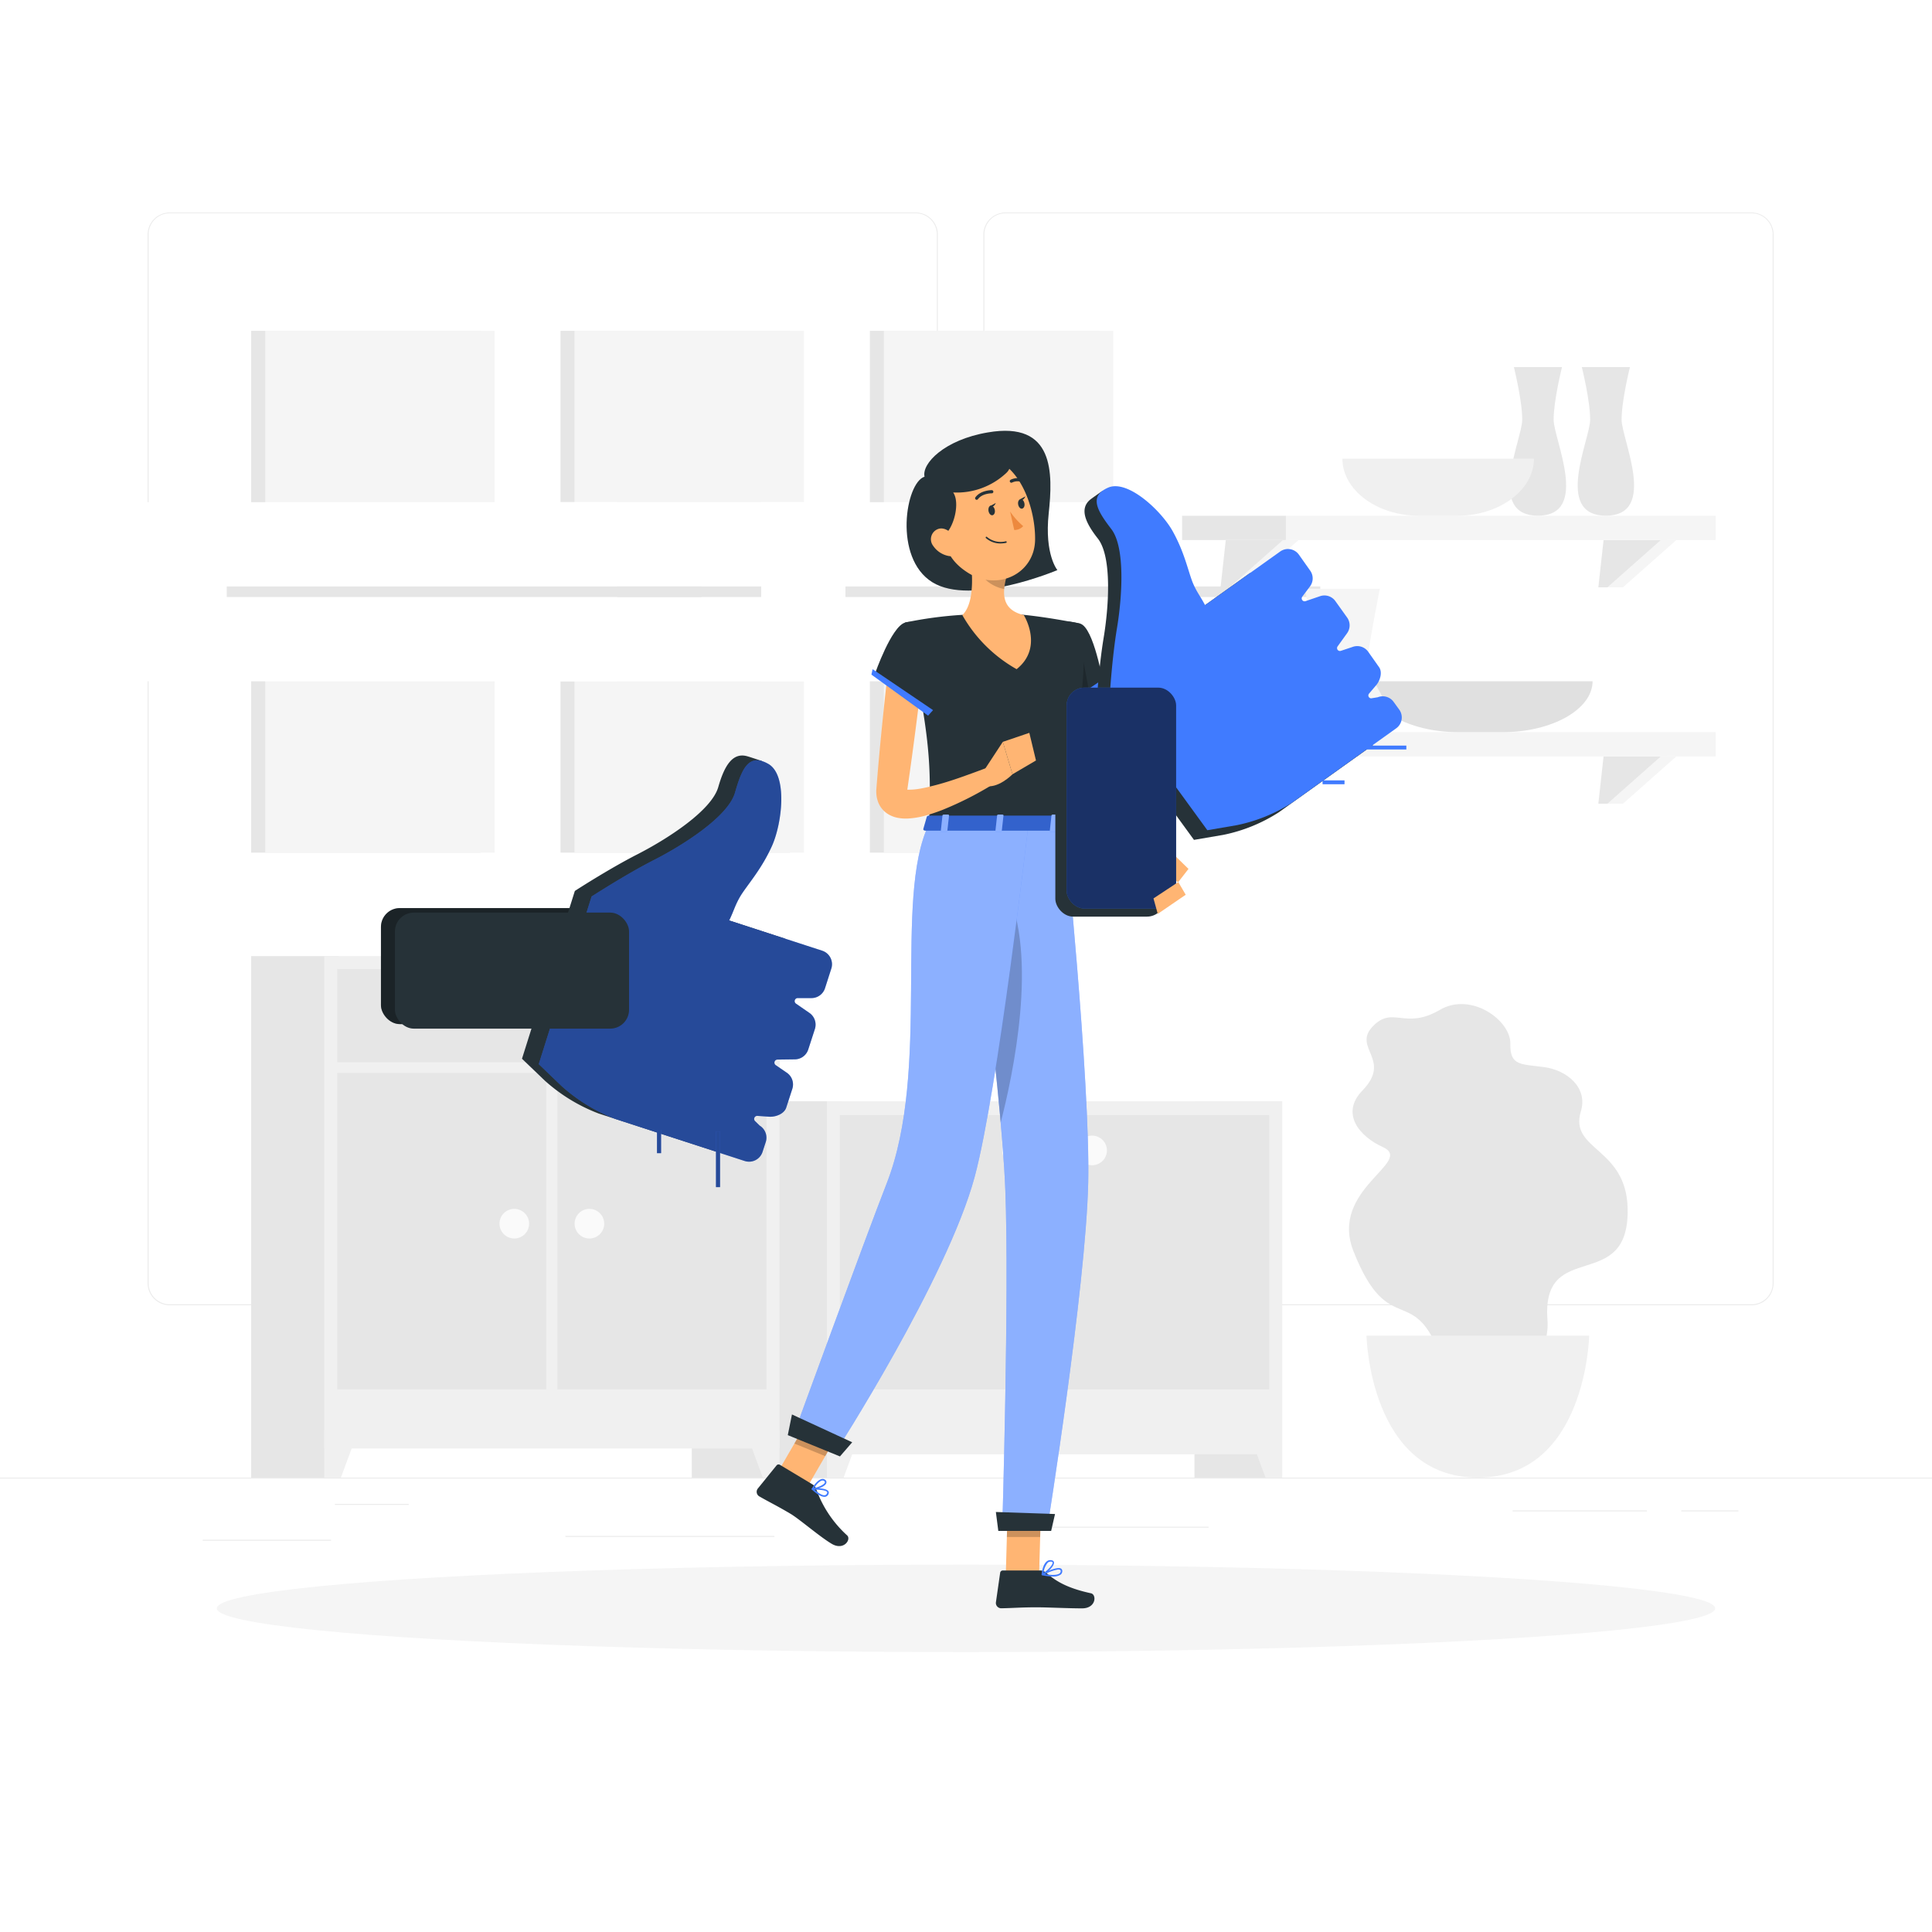 <svg class="animated" id="freepik_stories-upvote" xmlns="http://www.w3.org/2000/svg" viewBox="0 0 500 500" version="1.1" xmlns:xlink="http://www.w3.org/1999/xlink" xmlns:svgjs="http://svgjs.com/svgjs"><style>svg#freepik_stories-upvote:not(.animated) .animable {opacity: 0;}svg#freepik_stories-upvote.animated #freepik--Upvote--inject-47 {animation: 1.5s Infinite  linear floating;animation-delay: 0s;}            @keyframes floating {                0% {                    opacity: 1;                    transform: translateY(0px);                }                50% {                    transform: translateY(-10px);                }                100% {                    opacity: 1;                    transform: translateY(0px);                }            }        </style><g id="freepik--background-complete--inject-47" class="animable" style="transform-origin: 250px 226.87px;"><rect y="382.4" width="500" height="0.25" style="fill: rgb(235, 235, 235); transform-origin: 250px 382.525px;" id="eljrc3mitt5e" class="animable"></rect><path d="M237,337.8H43.91a5.71,5.71,0,0,1-5.7-5.71V60.66A5.71,5.71,0,0,1,43.91,55H237a5.71,5.71,0,0,1,5.71,5.71V332.09A5.71,5.71,0,0,1,237,337.8ZM43.91,55.2a5.46,5.46,0,0,0-5.45,5.46V332.09a5.46,5.46,0,0,0,5.45,5.46H237a5.47,5.47,0,0,0,5.46-5.46V60.66A5.47,5.47,0,0,0,237,55.2Z" style="fill: rgb(235, 235, 235); transform-origin: 140.46px 196.4px;" id="elzp24ihxdwi" class="animable"></path><path d="M453.31,337.8H260.21a5.72,5.72,0,0,1-5.71-5.71V60.66A5.72,5.72,0,0,1,260.21,55h193.1A5.71,5.71,0,0,1,459,60.66V332.09A5.71,5.71,0,0,1,453.31,337.8ZM260.21,55.2a5.47,5.47,0,0,0-5.46,5.46V332.09a5.47,5.47,0,0,0,5.46,5.46h193.1a5.47,5.47,0,0,0,5.46-5.46V60.66a5.47,5.47,0,0,0-5.46-5.46Z" style="fill: rgb(235, 235, 235); transform-origin: 356.75px 196.4px;" id="elhh4ftfn21l" class="animable"></path><rect x="52.46" y="398.49" width="33.21" height="0.25" style="fill: rgb(235, 235, 235); transform-origin: 69.065px 398.615px;" id="eldetpbzuz6b6" class="animable"></rect><rect x="146.33" y="397.5" width="54.1" height="0.25" style="fill: rgb(235, 235, 235); transform-origin: 173.38px 397.625px;" id="elfq5wu6he8ih" class="animable"></rect><rect x="86.67" y="389.21" width="19.11" height="0.25" style="fill: rgb(235, 235, 235); transform-origin: 96.225px 389.335px;" id="elgla2ijetlbv" class="animable"></rect><rect x="435.12" y="390.89" width="14.78" height="0.25" style="fill: rgb(235, 235, 235); transform-origin: 442.51px 391.015px;" id="elzp5mqb70ge" class="animable"></rect><rect x="391.47" y="390.89" width="34.74" height="0.25" style="fill: rgb(235, 235, 235); transform-origin: 408.84px 391.015px;" id="elfy3odjht7nb" class="animable"></rect><rect x="267.33" y="395.11" width="45.45" height="0.25" style="fill: rgb(235, 235, 235); transform-origin: 290.055px 395.235px;" id="el922ued2pz8" class="animable"></rect><rect x="145.06" y="85.62" width="59.38" height="135.04" style="fill: rgb(230, 230, 230); transform-origin: 174.75px 153.14px;" id="elfq83c9vwbog" class="animable"></rect><rect x="148.68" y="85.62" width="59.38" height="135.04" style="fill: rgb(245, 245, 245); transform-origin: 178.37px 153.14px;" id="elncba0n48mx" class="animable"></rect><g id="el0y7s6almwh3"><rect x="116.93" y="129.96" width="122.88" height="46.36" style="fill: rgb(255, 255, 255); transform-origin: 178.37px 153.14px; transform: rotate(90deg);" class="animable"></rect></g><g id="elzcyj6tt323t"><rect x="138.74" y="151.77" width="122.88" height="2.74" style="fill: rgb(230, 230, 230); transform-origin: 200.18px 153.14px; transform: rotate(90deg);" class="animable"></rect></g><rect x="151.38" y="178.09" width="53.99" height="8.16" style="fill: rgb(245, 245, 245); transform-origin: 178.375px 182.17px;" id="elqqwr5ydsbo" class="animable"></rect><rect x="151.38" y="102.42" width="53.99" height="8.16" style="fill: rgb(245, 245, 245); transform-origin: 178.375px 106.5px;" id="elb6lfoyw7l7" class="animable"></rect><rect x="225.12" y="85.62" width="59.38" height="135.04" style="fill: rgb(230, 230, 230); transform-origin: 254.81px 153.14px;" id="elng0jzm5avb" class="animable"></rect><rect x="228.74" y="85.62" width="59.38" height="135.04" style="fill: rgb(245, 245, 245); transform-origin: 258.43px 153.14px;" id="el22zie2pdc6i" class="animable"></rect><g id="eltcxg8k2h7k"><rect x="196.99" y="129.96" width="122.88" height="46.36" style="fill: rgb(255, 255, 255); transform-origin: 258.43px 153.14px; transform: rotate(90deg);" class="animable"></rect></g><g id="el5fcpchuk1ex"><rect x="218.8" y="151.77" width="122.88" height="2.74" style="fill: rgb(230, 230, 230); transform-origin: 280.24px 153.14px; transform: rotate(90deg);" class="animable"></rect></g><rect x="231.44" y="178.09" width="53.99" height="8.16" style="fill: rgb(245, 245, 245); transform-origin: 258.435px 182.17px;" id="elnpqdzzz8858" class="animable"></rect><rect x="231.44" y="102.42" width="53.99" height="8.16" style="fill: rgb(245, 245, 245); transform-origin: 258.435px 106.5px;" id="elb2h47ogh0z" class="animable"></rect><rect x="65" y="85.62" width="59.38" height="135.04" style="fill: rgb(230, 230, 230); transform-origin: 94.69px 153.14px;" id="elw2qtiwlwf" class="animable"></rect><rect x="68.63" y="85.62" width="59.38" height="135.04" style="fill: rgb(245, 245, 245); transform-origin: 98.32px 153.14px;" id="elrxk44z3snp" class="animable"></rect><g id="el7hjp81bcwzr"><rect x="36.88" y="129.96" width="122.88" height="46.36" style="fill: rgb(255, 255, 255); transform-origin: 98.32px 153.14px; transform: rotate(90deg);" class="animable"></rect></g><g id="el3lc58lq1jbq"><rect x="58.68" y="151.77" width="122.88" height="2.74" style="fill: rgb(230, 230, 230); transform-origin: 120.12px 153.14px; transform: rotate(90deg);" class="animable"></rect></g><rect x="71.32" y="178.09" width="53.99" height="8.16" style="fill: rgb(245, 245, 245); transform-origin: 98.315px 182.17px;" id="elu43rnuf89c" class="animable"></rect><rect x="71.32" y="102.42" width="53.99" height="8.16" style="fill: rgb(245, 245, 245); transform-origin: 98.315px 106.5px;" id="el7jxkabfrda8" class="animable"></rect><rect x="309.13" y="285.01" width="22.69" height="97.39" style="fill: rgb(230, 230, 230); transform-origin: 320.475px 333.705px;" id="el89y2hie3kma" class="animable"></rect><polygon points="327.51 382.4 331.81 382.4 331.81 370.14 322.99 370.14 327.51 382.4" style="fill: rgb(240, 240, 240); transform-origin: 327.4px 376.27px;" id="elbewsbacshys" class="animable"></polygon><rect x="195.1" y="285.01" width="22.69" height="97.39" style="fill: rgb(230, 230, 230); transform-origin: 206.445px 333.705px;" id="elilfk45j1uos" class="animable"></rect><rect x="214.02" y="285.01" width="117.79" height="91.36" style="fill: rgb(240, 240, 240); transform-origin: 272.915px 330.69px;" id="el52lt3wfhvme" class="animable"></rect><path d="M328.47,288.58h-54.1v71h54.1v-71Z" style="fill: rgb(230, 230, 230); transform-origin: 301.42px 324.08px;" id="eltbve33mbanc" class="animable"></path><path d="M271.47,288.58h-54.1v71h54.1v-71Z" style="fill: rgb(230, 230, 230); transform-origin: 244.42px 324.08px;" id="elgdxdtactill" class="animable"></path><path d="M259.37,297.73a3.83,3.83,0,1,0,3.83-3.83A3.83,3.83,0,0,0,259.37,297.73Z" style="fill: rgb(250, 250, 250); transform-origin: 263.2px 297.73px;" id="elvhsxt5v80lg" class="animable"></path><path d="M278.81,297.73a3.83,3.83,0,1,0,3.83-3.83A3.82,3.82,0,0,0,278.81,297.73Z" style="fill: rgb(250, 250, 250); transform-origin: 282.64px 297.73px;" id="elgv9mtz1usz4" class="animable"></path><polygon points="218.33 382.4 214.02 382.4 214.02 370.14 222.85 370.14 218.33 382.4" style="fill: rgb(240, 240, 240); transform-origin: 218.435px 376.27px;" id="elxzh0tyzqkoe" class="animable"></polygon><rect x="179.03" y="247.44" width="22.69" height="134.95" style="fill: rgb(230, 230, 230); transform-origin: 190.375px 314.915px;" id="el4x7t92al088" class="animable"></rect><polygon points="197.41 382.4 201.71 382.4 201.71 370.14 192.89 370.14 197.41 382.4" style="fill: rgb(240, 240, 240); transform-origin: 197.3px 376.27px;" id="eltrxmodyh67n" class="animable"></polygon><rect x="65" y="247.44" width="22.69" height="134.95" style="fill: rgb(230, 230, 230); transform-origin: 76.345px 314.915px;" id="el69e8fstovj7" class="animable"></rect><rect x="83.92" y="247.44" width="117.79" height="127.43" style="fill: rgb(240, 240, 240); transform-origin: 142.815px 311.155px;" id="eleww73yz7bmq" class="animable"></rect><path d="M198.37,250.79H87.27v24.14h111.1V250.79Z" style="fill: rgb(230, 230, 230); transform-origin: 142.82px 262.86px;" id="elndptjcqj3j" class="animable"></path><path d="M198.37,277.69H144.26v81.87h54.11V277.69Z" style="fill: rgb(230, 230, 230); transform-origin: 171.315px 318.625px;" id="elemjne8dei5k" class="animable"></path><path d="M141.37,277.69H87.27v81.87h54.1V277.69Z" style="fill: rgb(230, 230, 230); transform-origin: 114.32px 318.625px;" id="elo7gcwmu37j" class="animable"></path><path d="M129.27,316.69a3.83,3.83,0,1,0,3.83-3.83A3.82,3.82,0,0,0,129.27,316.69Z" style="fill: rgb(250, 250, 250); transform-origin: 133.1px 316.69px;" id="elfjk3ut9gje8" class="animable"></path><path d="M148.71,316.69a3.83,3.83,0,1,0,3.83-3.83A3.82,3.82,0,0,0,148.71,316.69Z" style="fill: rgb(250, 250, 250); transform-origin: 152.54px 316.69px;" id="elbdjnyjq9dgc" class="animable"></path><polygon points="88.23 382.4 83.92 382.4 83.92 370.14 92.75 370.14 88.23 382.4" style="fill: rgb(240, 240, 240); transform-origin: 88.335px 376.27px;" id="eltp8wj8uejro" class="animable"></polygon><path d="M139.49,263a3.83,3.83,0,1,0,3.83-3.83A3.83,3.83,0,0,0,139.49,263Z" style="fill: rgb(250, 250, 250); transform-origin: 143.32px 263px;" id="eljc1ettwnl2" class="animable"></path><polygon points="315.88 152 319.91 152 333.72 139.77 317.23 139.77 315.88 152" style="fill: rgb(230, 230, 230); transform-origin: 324.8px 145.885px;" id="el8qc25ffte59" class="animable"></polygon><polygon points="318.22 152 322.25 152 336.06 139.77 332.02 139.77 318.22 152" style="fill: rgb(245, 245, 245); transform-origin: 327.14px 145.885px;" id="eld4mtug1ywgf" class="animable"></polygon><polygon points="413.65 152 417.68 152 431.5 139.77 415 139.77 413.65 152" style="fill: rgb(230, 230, 230); transform-origin: 422.575px 145.885px;" id="elgmqs7txyksd" class="animable"></polygon><polygon points="415.99 152 420.02 152 433.83 139.77 429.8 139.77 415.99 152" style="fill: rgb(245, 245, 245); transform-origin: 424.91px 145.885px;" id="elahbl7v1p8bw" class="animable"></polygon><g id="elswoy763psxd"><rect x="305.92" y="133.48" width="26.87" height="6.29" style="fill: rgb(230, 230, 230); transform-origin: 319.355px 136.625px; transform: rotate(180deg);" class="animable"></rect></g><rect x="332.79" y="133.48" width="111.22" height="6.29" style="fill: rgb(245, 245, 245); transform-origin: 388.4px 136.625px;" id="elgy8plvku83b" class="animable"></rect><path d="M404.25,95H391.79s2.16,8.58,2.16,13.62-9.48,24.83,4.07,24.83,4.06-19.78,4.06-24.83S404.25,95,404.25,95Z" style="fill: rgb(230, 230, 230); transform-origin: 398.018px 114.225px;" id="el91bfx1qat6i" class="animable"></path><path d="M421.83,95H409.37s2.16,8.58,2.16,13.62-9.48,24.83,4.07,24.83,4.07-19.78,4.07-24.83S421.83,95,421.83,95Z" style="fill: rgb(230, 230, 230); transform-origin: 415.6px 114.225px;" id="el0r6dz2iluioi" class="animable"></path><path d="M347.41,118.7c0,8.13,8.93,14.78,19.85,14.78h9.86c10.92,0,19.86-6.65,19.86-14.78Z" style="fill: rgb(240, 240, 240); transform-origin: 372.195px 126.09px;" id="el9zt6qwdz0vm" class="animable"></path><polygon points="315.88 208 319.91 208 333.72 195.77 317.23 195.77 315.88 208" style="fill: rgb(230, 230, 230); transform-origin: 324.8px 201.885px;" id="elfrod111gg2b" class="animable"></polygon><polygon points="318.22 208 322.25 208 336.06 195.77 332.02 195.77 318.22 208" style="fill: rgb(245, 245, 245); transform-origin: 327.14px 201.885px;" id="elsvd29ff5pqa" class="animable"></polygon><polygon points="413.65 208 417.68 208 431.5 195.77 415 195.77 413.65 208" style="fill: rgb(230, 230, 230); transform-origin: 422.575px 201.885px;" id="elchbh5t9yyp" class="animable"></polygon><polygon points="415.99 208 420.02 208 433.83 195.77 429.8 195.77 415.99 208" style="fill: rgb(245, 245, 245); transform-origin: 424.91px 201.885px;" id="elyyvsfhr2dhg" class="animable"></polygon><g id="el7sqvhr7y87f"><rect x="305.92" y="189.48" width="26.87" height="6.28" style="fill: rgb(230, 230, 230); transform-origin: 319.355px 192.62px; transform: rotate(180deg);" class="animable"></rect></g><rect x="332.79" y="189.48" width="111.22" height="6.28" style="fill: rgb(245, 245, 245); transform-origin: 388.4px 192.62px;" id="el7xb7fvj4i8q" class="animable"></rect><path d="M354.12,176.3c0,7.25,10.46,13.18,23.25,13.18h11.54c12.79,0,23.25-5.93,23.25-13.18Z" style="fill: rgb(224, 224, 224); transform-origin: 383.14px 182.89px;" id="el5yx46m2m5ak" class="animable"></path><path d="M337.71,152.37H357.1s-3.36,16.78-3.36,20.21,14.75,16.9-6.33,16.9-6.33-13.46-6.33-16.9S337.71,152.37,337.71,152.37Z" style="fill: rgb(245, 245, 245); transform-origin: 347.41px 170.925px;" id="elvs8s5tb1f" class="animable"></path><path d="M399.57,276.16c5.95.78,11.43,5.31,9.56,11.45-3.08,10.16,11.73,9.22,12.1,25.11.53,22.43-22.32,7.49-20.75,28.81,1.15,15.51-20.56,30.19-27.19,10.79-7.27-21.23-13.76-5.1-23-28.47-6.4-16.16,15.94-23.19,7.57-27-6.11-2.76-11-8.72-5.27-14.62,7.77-8-2.62-11,2.63-16.55s8.28,1,17.4-4.32c8.15-4.77,18.41,2.76,18.26,8.79C390.73,275.82,393.58,275.37,399.57,276.16Z" style="fill: rgb(230, 230, 230); transform-origin: 385.18px 310.723px;" id="elf9zso5s9iyg" class="animable"></path><path d="M411.28,345.66s-.73,36.74-28.81,36.74-28.82-36.74-28.82-36.74Z" style="fill: rgb(240, 240, 240); transform-origin: 382.465px 364.03px;" id="el5p1bmyn5non" class="animable"></path></g><g id="freepik--Shadow--inject-47" class="animable" style="transform-origin: 250px 416.24px;"><ellipse id="freepik--path--inject-47" cx="250" cy="416.24" rx="193.89" ry="11.32" style="fill: rgb(245, 245, 245); transform-origin: 250px 416.24px;" class="animable"></ellipse></g><g id="freepik--Upvote--inject-47" class="animable animator-active" style="transform-origin: 160.278px 249.069px;"><g id="elnhh7mxbvv89"><rect x="98.59" y="235.01" width="60.59" height="30.03" rx="4.88" style="fill: rgb(38, 50, 56); transform-origin: 128.885px 250.025px; transform: rotate(-71.98deg);" class="animable"></rect></g><g id="el06xcfoyghv8v"><rect x="98.59" y="235.01" width="60.59" height="30.03" rx="4.88" style="opacity: 0.3; transform-origin: 128.885px 250.025px; transform: rotate(-71.98deg);" class="animable"></rect></g><path d="M203.14,242.91l-18.77-6.11.72.23c1.3-2.68.82-4.32,2.38-6.86,2-3.09,5.29-6.73,7.95-12.61,2-4.4,1.74-20.62,1.74-20.62s-3.27-1.1-3.88-1.25c-3.79-1-5.87,2.69-7.39,8-1.77,6.17-13.42,13.57-20.9,17.39s-16.17,9.46-16.22,9.5h0L135.09,274h0l5.9,5.66a44.4,44.4,0,0,0,14,8.54L185.21,298Z" style="fill: rgb(38, 50, 56); transform-origin: 169.115px 246.763px;" id="elsviikkbp1bl" class="animable"></path><path d="M215.14,250.68a3.68,3.68,0,0,0-2.36-4.64l-24.07-7.82v0c1.3-2.68,1.54-4.08,3.1-6.62,2-3.09,5.29-6.73,7.95-12.61s4.14-18.4-.92-21.29-6.85,1.26-8.62,7.44-13.41,13.57-20.9,17.39S153.16,232,153.11,232h0L139.43,275.4h0l5.9,5.66a44.54,44.54,0,0,0,14,8.55l33.38,10.85a3.67,3.67,0,0,0,4.64-2.36l.82-2.52a3.67,3.67,0,0,0-1.56-4.27l-1.12-1.1a.79.79,0,0,1,.52-1.42l2.87.2c1.72.17,4-.65,4.58-2.29l1.59-4.9a3.68,3.68,0,0,0-1.51-4.24l-2.78-1.9a.79.79,0,0,1,.44-1.44l4.52-.06a3.68,3.68,0,0,0,3.45-2.54l1.72-5.3a3.69,3.69,0,0,0-1.4-4.17L206,259.74a.79.79,0,0,1,.45-1.44l3.4,0a3.69,3.69,0,0,0,3.66-2.54Z" style="fill: rgb(64, 123, 255); transform-origin: 177.376px 248.703px;" id="elx2buro9l0lh" class="animable"></path><g id="elthy6h3tcx2"><path d="M215.14,250.68a3.68,3.68,0,0,0-2.36-4.64l-24.07-7.82v0c1.3-2.68,1.54-4.08,3.1-6.62,2-3.09,5.29-6.73,7.95-12.61s4.14-18.4-.92-21.29-6.85,1.26-8.62,7.44-13.41,13.57-20.9,17.39S153.16,232,153.11,232h0L139.43,275.4h0l5.9,5.66a44.54,44.54,0,0,0,14,8.55l33.38,10.85a3.67,3.67,0,0,0,4.64-2.36l.82-2.52a3.67,3.67,0,0,0-1.56-4.27l-1.12-1.1a.79.79,0,0,1,.52-1.42l2.87.2c1.72.17,4-.65,4.58-2.29l1.59-4.9a3.68,3.68,0,0,0-1.51-4.24l-2.78-1.9a.79.79,0,0,1,.44-1.44l4.52-.06a3.68,3.68,0,0,0,3.45-2.54l1.72-5.3a3.69,3.69,0,0,0-1.4-4.17L206,259.74a.79.79,0,0,1,.45-1.44l3.4,0a3.69,3.69,0,0,0,3.66-2.54Z" style="opacity: 0.4; transform-origin: 177.376px 248.703px;" class="animable"></path></g><g id="elkqo4k7pxlz"><rect x="102.21" y="236.18" width="60.59" height="30.03" rx="4.88" style="fill: rgb(38, 50, 56); transform-origin: 132.505px 251.195px; transform: rotate(-71.98deg);" class="animable"></rect></g><g id="elgthbw2juccf"><rect x="170.03" y="292.42" width="1.06" height="6.02" style="fill: rgb(64, 123, 255); transform-origin: 170.56px 295.43px; transform: rotate(-73.25deg);" class="animable"></rect></g><g id="elccmkgp256x"><rect x="170.03" y="292.42" width="1.06" height="6.02" style="opacity: 0.4; transform-origin: 170.56px 295.43px; transform: rotate(-73.25deg);" class="animable"></rect></g><g id="elhq7nyu4io2"><rect x="185.29" y="292.83" width="1.06" height="14.4" style="fill: rgb(64, 123, 255); transform-origin: 185.82px 300.03px; transform: rotate(-73.25deg);" class="animable"></rect></g><g id="elk0izjo0rnvg"><rect x="185.29" y="292.83" width="1.06" height="14.4" style="opacity: 0.4; transform-origin: 185.82px 300.03px; transform: rotate(-73.25deg);" class="animable"></rect></g></g><g id="freepik--Character--inject-47" class="animable" style="transform-origin: 279.367px 263.864px;"><path d="M239.27,123.37c-4.9,1.51-8.13,21,2,27.3s32.38-3.13,32.38-3.13-3.37-4-2.25-14.63c1.1-10.41,1.55-24-15.75-21C244.37,113.81,238.49,120,239.27,123.37Z" style="fill: rgb(38, 50, 56); transform-origin: 254.137px 132.163px;" id="el5koppubq0uv" class="animable"></path><path d="M282.31,171.34c.23,2.44.52,5.11.89,7.66s.75,5.15,1.26,7.69a99,99,0,0,0,4,14.84l.67,1.76c.12.32.2.48.3.72s.23.46.35.7a26.08,26.08,0,0,0,1.87,2.95,72.25,72.25,0,0,0,4.86,5.9c1.73,1.94,3.54,3.85,5.41,5.72s3.77,3.76,5.66,5.59l-2.68,3.45a113.84,113.84,0,0,1-13.15-10,64.48,64.48,0,0,1-6-6,30.21,30.21,0,0,1-2.74-3.65c-.21-.36-.42-.69-.62-1.07s-.43-.8-.55-1.1l-.88-2a72.13,72.13,0,0,1-2.92-8c-.86-2.68-1.5-5.4-2.11-8.12s-1.11-5.45-1.5-8.19-.73-5.45-.89-8.37Z" style="fill: rgb(255, 181, 115); transform-origin: 290.56px 199.83px;" id="elckluryfdbi7" class="animable"></path><path d="M279.52,161.39c3.55.9,6,15.52,6,15.52L272,186.15s-5.59-17.33-2.86-21.23C272,160.85,274.33,160.07,279.52,161.39Z" style="fill: rgb(38, 50, 56); transform-origin: 276.954px 173.475px;" id="el6cyhjftofp6" class="animable"></path><g id="eldr18f7la31r"><polygon points="279.2 164.65 281.93 179.39 276.42 183.12 279.2 164.65" style="opacity: 0.2; transform-origin: 279.175px 173.885px;" class="animable"></polygon></g><polygon points="271.22 187.65 286.49 176.71 286.18 175.3 270.19 186.05 271.22 187.65" style="fill: rgb(64, 123, 255); transform-origin: 278.34px 181.475px;" id="elcb81w6s5ou7" class="animable"></polygon><polygon points="260.3 407.44 268.92 407.44 269.49 387.48 260.87 387.48 260.3 407.44" style="fill: rgb(255, 181, 115); transform-origin: 264.895px 397.46px;" id="elfdfkft17bw" class="animable"></polygon><polygon points="200.69 382.04 208.67 385.29 218.78 367.86 210.8 364.6 200.69 382.04" style="fill: rgb(255, 181, 115); transform-origin: 209.735px 374.945px;" id="elew99izr7rsn" class="animable"></polygon><path d="M210.17,384.1l-8.32-5a.67.67,0,0,0-.89.16l-4.86,6a1.37,1.37,0,0,0,.4,2c2.93,1.68,4.43,2.34,8.09,4.51,2.26,1.34,7.55,5.93,10.66,7.77s5.1-1.12,4-2.17a29.59,29.59,0,0,1-8.08-12.17A2.17,2.17,0,0,0,210.17,384.1Z" style="fill: rgb(38, 50, 56); transform-origin: 207.691px 389.563px;" id="elavfb7qz6alb" class="animable"></path><path d="M269.21,406.44h-9.68a.68.68,0,0,0-.69.59l-1.1,7.66a1.38,1.38,0,0,0,1.38,1.53c3.37-.06,5-.25,9.26-.25,2.62,0,8,.27,11.66.27s3.81-3.58,2.3-3.9c-6.75-1.46-9.41-3.46-11.69-5.37A2.21,2.21,0,0,0,269.21,406.44Z" style="fill: rgb(38, 50, 56); transform-origin: 270.486px 411.34px;" id="el5ssilvwh0ti" class="animable"></path><g id="el5dofr9rwym5"><g style="opacity: 0.2; transform-origin: 237.535px 381.19px;" class="animable"><polygon points="269.49 387.48 269.19 397.77 260.57 397.77 260.87 387.48 269.49 387.48" id="elhyg00ild7i6" class="animable" style="transform-origin: 265.03px 392.625px;"></polygon><polygon points="210.8 364.61 218.78 367.87 213.56 376.85 205.58 373.59 210.8 364.61" id="elrzbsrhx4ai" class="animable" style="transform-origin: 212.18px 370.73px;"></polygon></g></g><path d="M279.52,161.39s4.1,1.44-4.12,52h-35c.59-14.25.61-23-6.2-52.27a102.59,102.59,0,0,1,14.86-2,112.37,112.37,0,0,1,15.9,0C271.77,159.8,279.52,161.39,279.52,161.39Z" style="fill: rgb(38, 50, 56); transform-origin: 257.371px 186.114px;" id="ele3yzotzz1p4" class="animable"></path><path d="M250.63,141.28c1,5.12,2,14.49-1.58,17.9a37,37,0,0,0,14.05,14c7.1-5.67,1.85-14,1.85-14-5.71-1.36-5.56-5.59-4.57-9.57Z" style="fill: rgb(255, 181, 115); transform-origin: 257.934px 157.23px;" id="eloi0qhfg90qa" class="animable"></path><g id="el8yrolbwi0va"><path d="M254.6,144.68l5.78,4.93a16.5,16.5,0,0,0-.49,2.82c-2.18-.31-5.61-2.17-6.07-4.54C253.6,146.77,254.42,145.21,254.6,144.68Z" style="opacity: 0.2; transform-origin: 257.081px 148.555px;" class="animable"></path></g><path d="M242.05,133.07c2.37,8.22,3.19,11.75,8.35,15.09,7.76,5,17.34.33,17.48-8.44.13-7.88-3.76-20-12.65-21.5A11.67,11.67,0,0,0,242.05,133.07Z" style="fill: rgb(255, 181, 115); transform-origin: 254.721px 134.127px;" id="elm6sxn65alu" class="animable"></path><path d="M246.68,127.45c2.06,2.94-.21,11-3.59,11.76-2.71.56-4.18-3.91-4.66-5.71a3.47,3.47,0,0,1-.07-1.4l.89-5.82a3.49,3.49,0,0,1,1.17-2.12l6.35-5.48a3.47,3.47,0,0,1,1.71-.8l9-1.49a3.48,3.48,0,0,1,1.94.23h0a3.49,3.49,0,0,1,1,5.79A18.71,18.71,0,0,1,246.68,127.45Z" style="fill: rgb(38, 50, 56); transform-origin: 249.936px 127.8px;" id="elniyama0eryj" class="animable"></path><path d="M275.4,213.41s6.8,66.39,6.23,92.68C281,333.43,271,395.78,271,395.78H259.37s1.84-60.76.81-87.61c-1.12-29.27-10.42-94.76-10.42-94.76Z" style="fill: rgb(64, 123, 255); transform-origin: 265.712px 304.595px;" id="elphcl10hpz1k" class="animable"></path><g id="elrqya5xv8rtq"><path d="M275.4,213.41s6.8,66.39,6.23,92.68C281,333.43,271,395.78,271,395.78H259.37s1.84-60.76.81-87.61c-1.12-29.27-10.42-94.76-10.42-94.76Z" style="fill: rgb(255, 255, 255); opacity: 0.4; transform-origin: 265.712px 304.595px;" class="animable"></path></g><polygon points="258.36 396.2 272.04 396.2 273.04 391.83 257.73 391.3 258.36 396.2" style="fill: rgb(38, 50, 56); transform-origin: 265.385px 393.75px;" id="el2pupiflgdmd" class="animable"></polygon><g id="elgi0ft8h9zfs"><path d="M260.3,229.93c8.6,17.29,1.72,48.85-1.32,60.58-1.56-17.63-4.18-39.18-6.23-55C254.05,226.55,256.33,222,260.3,229.93Z" style="opacity: 0.2; transform-origin: 258.61px 258.176px;" class="animable"></path></g><path d="M266.15,213.41s-7.93,69-13.91,91.18c-7.11,26.31-36,71.2-36,71.2l-10.89-4.44s18.65-51.11,24.09-65c11.6-29.58,1.67-73.67,10.94-93Z" style="fill: rgb(64, 123, 255); transform-origin: 235.75px 294.57px;" id="el4ga0s0xvtn4" class="animable"></path><g id="el6u7krhepeo8"><path d="M266.15,213.41s-7.93,69-13.91,91.18c-7.11,26.31-36,71.2-36,71.2l-10.89-4.44s18.65-51.11,24.09-65c11.6-29.58,1.67-73.67,10.94-93Z" style="fill: rgb(255, 255, 255); opacity: 0.4; transform-origin: 235.75px 294.57px;" class="animable"></path></g><polygon points="203.88 371.41 217.38 376.92 220.55 373.26 204.96 366.06 203.88 371.41" style="fill: rgb(38, 50, 56); transform-origin: 212.215px 371.49px;" id="eldft3pzj4ia" class="animable"></polygon><path d="M255.84,132.33c.15.67.63,1.14,1.07,1s.68-.73.53-1.41-.63-1.15-1.07-1.05S255.69,131.65,255.84,132.33Z" style="fill: rgb(38, 50, 56); transform-origin: 256.64px 132.106px;" id="elynmxozxt259" class="animable"></path><path d="M263.51,130.62c.15.68.63,1.15,1.07,1s.68-.73.53-1.41-.63-1.15-1.07-1S263.36,129.94,263.51,130.62Z" style="fill: rgb(38, 50, 56); transform-origin: 264.31px 130.415px;" id="elhzm4sy8xkhf" class="animable"></path><path d="M263.85,129.29l1.52-.83S264.82,129.92,263.85,129.29Z" style="fill: rgb(38, 50, 56); transform-origin: 264.61px 128.954px;" id="elq4le4puy4d" class="animable"></path><path d="M261.41,132.37a18.49,18.49,0,0,0,3.39,3.79,3,3,0,0,1-2.32,1Z" style="fill: rgb(237, 137, 62); transform-origin: 263.105px 134.766px;" id="el213o0f0f1bu" class="animable"></path><path d="M259.37,140.63a6.27,6.27,0,0,0,1-.14.22.22,0,0,0,.16-.25.2.2,0,0,0-.24-.15,5.51,5.51,0,0,1-4.86-1.13.19.19,0,0,0-.28,0,.21.21,0,0,0,0,.29A5.67,5.67,0,0,0,259.37,140.63Z" style="fill: rgb(38, 50, 56); transform-origin: 257.813px 139.775px;" id="el33w4a5tiq88" class="animable"></path><path d="M241.51,141.27a6.24,6.24,0,0,0,4,2.62c2.16.4,3-1.58,2.28-3.51-.69-1.74-2.64-4-4.73-3.56A2.81,2.81,0,0,0,241.51,141.27Z" style="fill: rgb(255, 181, 115); transform-origin: 244.482px 140.353px;" id="elhpj3rxq62ec" class="animable"></path><path d="M252.64,129.33a.42.42,0,0,0,.46-.15c1.11-1.53,3.54-1.51,3.56-1.51a.41.41,0,0,0,.42-.4.42.42,0,0,0-.4-.42c-.12,0-2.89,0-4.24,1.85a.4.4,0,0,0,.09.57A.24.24,0,0,0,252.64,129.33Z" style="fill: rgb(38, 50, 56); transform-origin: 254.719px 128.099px;" id="el8m2rbd1vcql" class="animable"></path><path d="M265.1,125a.42.42,0,0,0,.34-.22.41.41,0,0,0-.18-.55,4,4,0,0,0-3.72-.06.4.4,0,0,0-.15.56.41.41,0,0,0,.55.15,3.2,3.2,0,0,1,2.95.08A.39.39,0,0,0,265.1,125Z" style="fill: rgb(38, 50, 56); transform-origin: 263.408px 124.371px;" id="eltfr8e179qm" class="animable"></path><path d="M213.48,387.37l.1,0a1.15,1.15,0,0,0,.85-.76.7.7,0,0,0-.06-.7c-.63-.9-3.74-.79-4.09-.77a.21.21,0,0,0-.19.13.2.2,0,0,0,0,.22C210.94,386.24,212.41,387.49,213.48,387.37Zm-2.69-1.86c1.24,0,2.92.14,3.25.61a.29.29,0,0,1,0,.31.75.75,0,0,1-.55.52C212.92,387.08,211.93,386.54,210.79,385.51Z" style="fill: rgb(64, 123, 255); transform-origin: 212.277px 386.252px;" id="elp3to7wptcn8" class="animable"></path><path d="M210.6,385.51c1.06-.12,3-.85,3.25-1.7a.72.72,0,0,0-.3-.84,1.06,1.06,0,0,0-.88-.2c-1.23.23-2.51,2.36-2.56,2.45a.18.18,0,0,0,0,.2.18.18,0,0,0,.17.11Zm2.21-2.35a.63.63,0,0,1,.49.14c.21.16.2.28.17.38-.2.57-1.76,1.27-2.8,1.41.47-.68,1.34-1.78,2.08-1.92Z" style="fill: rgb(64, 123, 255); transform-origin: 211.984px 384.138px;" id="el8pp9tjnk74n" class="animable"></path><path d="M272.45,408a3.31,3.31,0,0,0,2.09-.53,1.17,1.17,0,0,0,.37-1,.69.69,0,0,0-.35-.54c-1.06-.58-4.49,1.17-4.88,1.38a.2.2,0,0,0-.11.21.21.21,0,0,0,.16.17A15.33,15.33,0,0,0,272.45,408Zm1.53-1.79a.8.8,0,0,1,.38.08.24.24,0,0,1,.14.22.74.74,0,0,1-.23.65c-.53.47-1.95.55-3.86.24A11.17,11.17,0,0,1,274,406.16Z" style="fill: rgb(64, 123, 255); transform-origin: 272.243px 406.912px;" id="elmeys6ena30o" class="animable"></path><path d="M269.77,407.64a.15.15,0,0,0,.09,0c1-.46,3.06-2.32,2.9-3.3,0-.23-.2-.51-.77-.57a1.44,1.44,0,0,0-1.13.35c-1.08.9-1.28,3.22-1.29,3.32a.21.21,0,0,0,.09.18A.15.15,0,0,0,269.77,407.64Zm2.06-3.49H272c.37,0,.4.19.41.24.09.59-1.29,2.05-2.34,2.68a4.85,4.85,0,0,1,1.1-2.66A1.13,1.13,0,0,1,271.83,404.15Z" style="fill: rgb(64, 123, 255); transform-origin: 271.169px 405.703px;" id="elxirxmzvjzv" class="animable"></path><path d="M256.18,131l1.52-.83S257.15,131.63,256.18,131Z" style="fill: rgb(38, 50, 56); transform-origin: 256.94px 130.664px;" id="el52ltl4uwwfc" class="animable"></path><path d="M239.87,211.35l-.9,3.14c-.12.24.17.49.57.49h36c.32,0,.58-.16.6-.35l.31-3.14c0-.21-.25-.4-.59-.4H240.44A.65.65,0,0,0,239.87,211.35Z" style="fill: rgb(64, 123, 255); transform-origin: 257.696px 213.034px;" id="elzhc2rcpmlx" class="animable"></path><g id="ellxlwg1vagbl"><path d="M239.87,211.35l-.9,3.14c-.12.24.17.49.57.49h36c.32,0,.58-.16.6-.35l.31-3.14c0-.21-.25-.4-.59-.4H240.44A.65.65,0,0,0,239.87,211.35Z" style="opacity: 0.2; transform-origin: 257.696px 213.034px;" class="animable"></path></g><path d="M244.75,215.32h-.95c-.19,0-.34-.1-.32-.22l.44-4.07c0-.12.18-.22.37-.22h1c.19,0,.33.1.32.22l-.45,4.07C245.1,215.22,244.93,215.32,244.75,215.32Z" style="fill: rgb(64, 123, 255); transform-origin: 244.544px 213.065px;" id="el6hixlx6es5" class="animable"></path><g id="elybf6pakhnsr"><path d="M244.75,215.32h-.95c-.19,0-.34-.1-.32-.22l.44-4.07c0-.12.18-.22.37-.22h1c.19,0,.33.1.32.22l-.45,4.07C245.1,215.22,244.93,215.32,244.75,215.32Z" style="fill: rgb(255, 255, 255); opacity: 0.4; transform-origin: 244.544px 213.065px;" class="animable"></path></g><path d="M272.9,215.32H272c-.19,0-.33-.1-.32-.22l.45-4.07c0-.12.18-.22.37-.22h.94c.19,0,.34.1.32.22l-.44,4.07C273.26,215.22,273.09,215.32,272.9,215.32Z" style="fill: rgb(64, 123, 255); transform-origin: 272.721px 213.065px;" id="elixu5qf4rzm" class="animable"></path><g id="elm0leqsjwu7"><path d="M272.9,215.32H272c-.19,0-.33-.1-.32-.22l.45-4.07c0-.12.18-.22.37-.22h.94c.19,0,.34.1.32.22l-.44,4.07C273.26,215.22,273.09,215.32,272.9,215.32Z" style="fill: rgb(255, 255, 255); opacity: 0.4; transform-origin: 272.721px 213.065px;" class="animable"></path></g><path d="M258.88,215.32h-.95c-.19,0-.33-.1-.32-.22l.45-4.07c0-.12.18-.22.37-.22h.95c.18,0,.33.1.32.22l-.45,4.07C259.24,215.22,259.07,215.32,258.88,215.32Z" style="fill: rgb(64, 123, 255); transform-origin: 258.655px 213.065px;" id="elel2871zil6o" class="animable"></path><g id="elj102zfzi7d9"><path d="M258.88,215.32h-.95c-.19,0-.33-.1-.32-.22l.45-4.07c0-.12.18-.22.37-.22h.95c.18,0,.33.1.32.22l-.45,4.07C259.24,215.22,259.07,215.32,258.88,215.32Z" style="fill: rgb(255, 255, 255); opacity: 0.4; transform-origin: 258.655px 213.065px;" class="animable"></path></g><g id="elha7z1erhg1m"><rect x="273.12" y="180.05" width="28.34" height="57.17" rx="4.61" style="fill: rgb(38, 50, 56); transform-origin: 287.29px 208.635px; transform: rotate(-35.53deg);" class="animable"></rect></g><path d="M323.52,148.29l-15.16,10.82.58-.42c-1.31-2.49-2.82-3-3.87-5.65-1.22-3.26-2.15-7.78-5.12-13.1-2.22-4-14.67-12.88-14.67-12.88s-2.67,1.87-3.13,2.24c-2.85,2.34-1.25,6,2,10.11,3.7,4.8,2.78,17.79,1.48,25.61s-1.88,17.58-1.88,17.63h0L309,217.36h0l7.6-1.3a41.82,41.82,0,0,0,14.31-5.81l24.44-17.45Z" style="fill: rgb(38, 50, 56); transform-origin: 318.011px 172.21px;" id="el6593dmhnj22" class="animable"></path><path d="M336.15,143.54a3.47,3.47,0,0,0-4.85-.8l-19.43,13.87h0c-1.31-2.49-2.24-3.46-3.29-6.07-1.22-3.26-2.14-7.78-5.11-13.1S291.81,124,286.78,126.2s-2.88,5.91.82,10.71,2.78,17.79,1.48,25.61-1.88,17.57-1.88,17.63h0l25.26,34.71h0l7.59-1.3a41.92,41.92,0,0,0,14.32-5.81l26.95-19.25a3.46,3.46,0,0,0,.81-4.84l-1.45-2a3.48,3.48,0,0,0-4.12-1.21l-1.46.24a.74.74,0,0,1-.79-1.19l1.76-2.07c1.09-1.21,1.78-3.44.83-4.77l-2.82-4a3.48,3.48,0,0,0-4.07-1.22l-3,1a.75.75,0,0,1-.85-1.14l2.49-3.46a3.48,3.48,0,0,0,0-4l-3.06-4.28a3.48,3.48,0,0,0-3.95-1.27l-3.78,1.29a.75.75,0,0,1-.84-1.15l1.93-2.57a3.45,3.45,0,0,0,.12-4.19Z" style="fill: rgb(64, 123, 255); transform-origin: 323.302px 170.345px;" id="elalwi9bhzpd8" class="animable"></path><g id="elc7j5x38jtoi"><rect x="276.04" y="177.96" width="28.34" height="57.17" rx="4.61" style="fill: rgb(64, 123, 255); transform-origin: 290.21px 206.545px; transform: rotate(-35.53deg);" class="animable"></rect></g><g id="elnqetuyfjil"><rect x="276.04" y="177.96" width="28.34" height="57.17" rx="4.61" style="opacity: 0.6; transform-origin: 290.21px 206.545px; transform: rotate(-35.53deg);" class="animable"></rect></g><g id="el4ozpe7jw58q"><rect x="342.28" y="201.96" width="5.68" height="1" style="fill: rgb(64, 123, 255); transform-origin: 345.12px 202.46px; transform: rotate(-36.8deg);" class="animable"></rect></g><g id="eljqdmzhbo06"><rect x="350.37" y="192.96" width="13.59" height="1" style="fill: rgb(64, 123, 255); transform-origin: 357.165px 193.46px; transform: rotate(-36.79deg);" class="animable"></rect></g><polygon points="304.94 228.27 298.52 232.51 299.63 236.51 306.86 231.56 304.94 228.27" style="fill: rgb(255, 181, 115); transform-origin: 302.69px 232.39px;" id="elzt4h7qov2x9" class="animable"></polygon><path d="M254.42,199.77l5.11-7.79,2.5,8.4s-3.88,4-7.32,2.94Z" style="fill: rgb(255, 181, 115); transform-origin: 258.225px 197.739px;" id="elbubbl3tvy7p" class="animable"></path><path d="M238.86,172.52c-.52,5.19-1.15,10.38-1.82,15.56s-1.37,10.36-2.12,15.53l-.14,1-.05.33a.27.27,0,0,0,0,.1c0,.05,0,0-.07-.11a1.25,1.25,0,0,0-.29-.45.82.82,0,0,0-.37-.27c-.06,0-.09,0,0,0a2.77,2.77,0,0,0,.93.16,15.9,15.9,0,0,0,3.14-.26c1.14-.19,2.33-.47,3.52-.78,2.39-.6,4.81-1.37,7.22-2.22s4.84-1.74,7.21-2.65l2,3.87a87,87,0,0,1-14.38,7.38c-1.29.49-2.61.94-4,1.33a21.38,21.38,0,0,1-4.6.79,11,11,0,0,1-3-.24,7.47,7.47,0,0,1-1.82-.68,6.25,6.25,0,0,1-3.08-3.68,7.22,7.22,0,0,1-.35-2,6.36,6.36,0,0,1,0-.88l.05-.65.08-1q.63-7.81,1.43-15.6c.52-5.2,1.07-10.39,1.74-15.57Z" style="fill: rgb(255, 181, 115); transform-origin: 242.397px 191.689px;" id="elurr2pxmv329" class="animable"></path><path d="M234.19,161.14c-3.51,1.07-7.72,13.14-7.72,13.14l13.6,9.73s5-10.08,3.49-14.61C242,164.67,238.19,159.92,234.19,161.14Z" style="fill: rgb(38, 50, 56); transform-origin: 235.157px 172.478px;" id="el1bcjbdy2muf" class="animable"></path><polygon points="240.19 185.21 225.52 174.59 225.83 173.18 241.47 183.78 240.19 185.21" style="fill: rgb(64, 123, 255); transform-origin: 233.495px 179.195px;" id="eltt2b4msvnr" class="animable"></polygon><polygon points="266.39 189.66 268.11 196.81 262.03 200.38 259.53 191.99 266.39 189.66" style="fill: rgb(255, 181, 115); transform-origin: 263.82px 195.02px;" id="elk88gqydztkm" class="animable"></polygon></g><defs>     <filter id="active" height="200%">         <feMorphology in="SourceAlpha" result="DILATED" operator="dilate" radius="2"></feMorphology>                <feFlood flood-color="#32DFEC" flood-opacity="1" result="PINK"></feFlood>        <feComposite in="PINK" in2="DILATED" operator="in" result="OUTLINE"></feComposite>        <feMerge>            <feMergeNode in="OUTLINE"></feMergeNode>            <feMergeNode in="SourceGraphic"></feMergeNode>        </feMerge>    </filter>    <filter id="hover" height="200%">        <feMorphology in="SourceAlpha" result="DILATED" operator="dilate" radius="2"></feMorphology>                <feFlood flood-color="#ff0000" flood-opacity="0.5" result="PINK"></feFlood>        <feComposite in="PINK" in2="DILATED" operator="in" result="OUTLINE"></feComposite>        <feMerge>            <feMergeNode in="OUTLINE"></feMergeNode>            <feMergeNode in="SourceGraphic"></feMergeNode>        </feMerge>            <feColorMatrix type="matrix" values="0   0   0   0   0                0   1   0   0   0                0   0   0   0   0                0   0   0   1   0 "></feColorMatrix>    </filter></defs></svg>